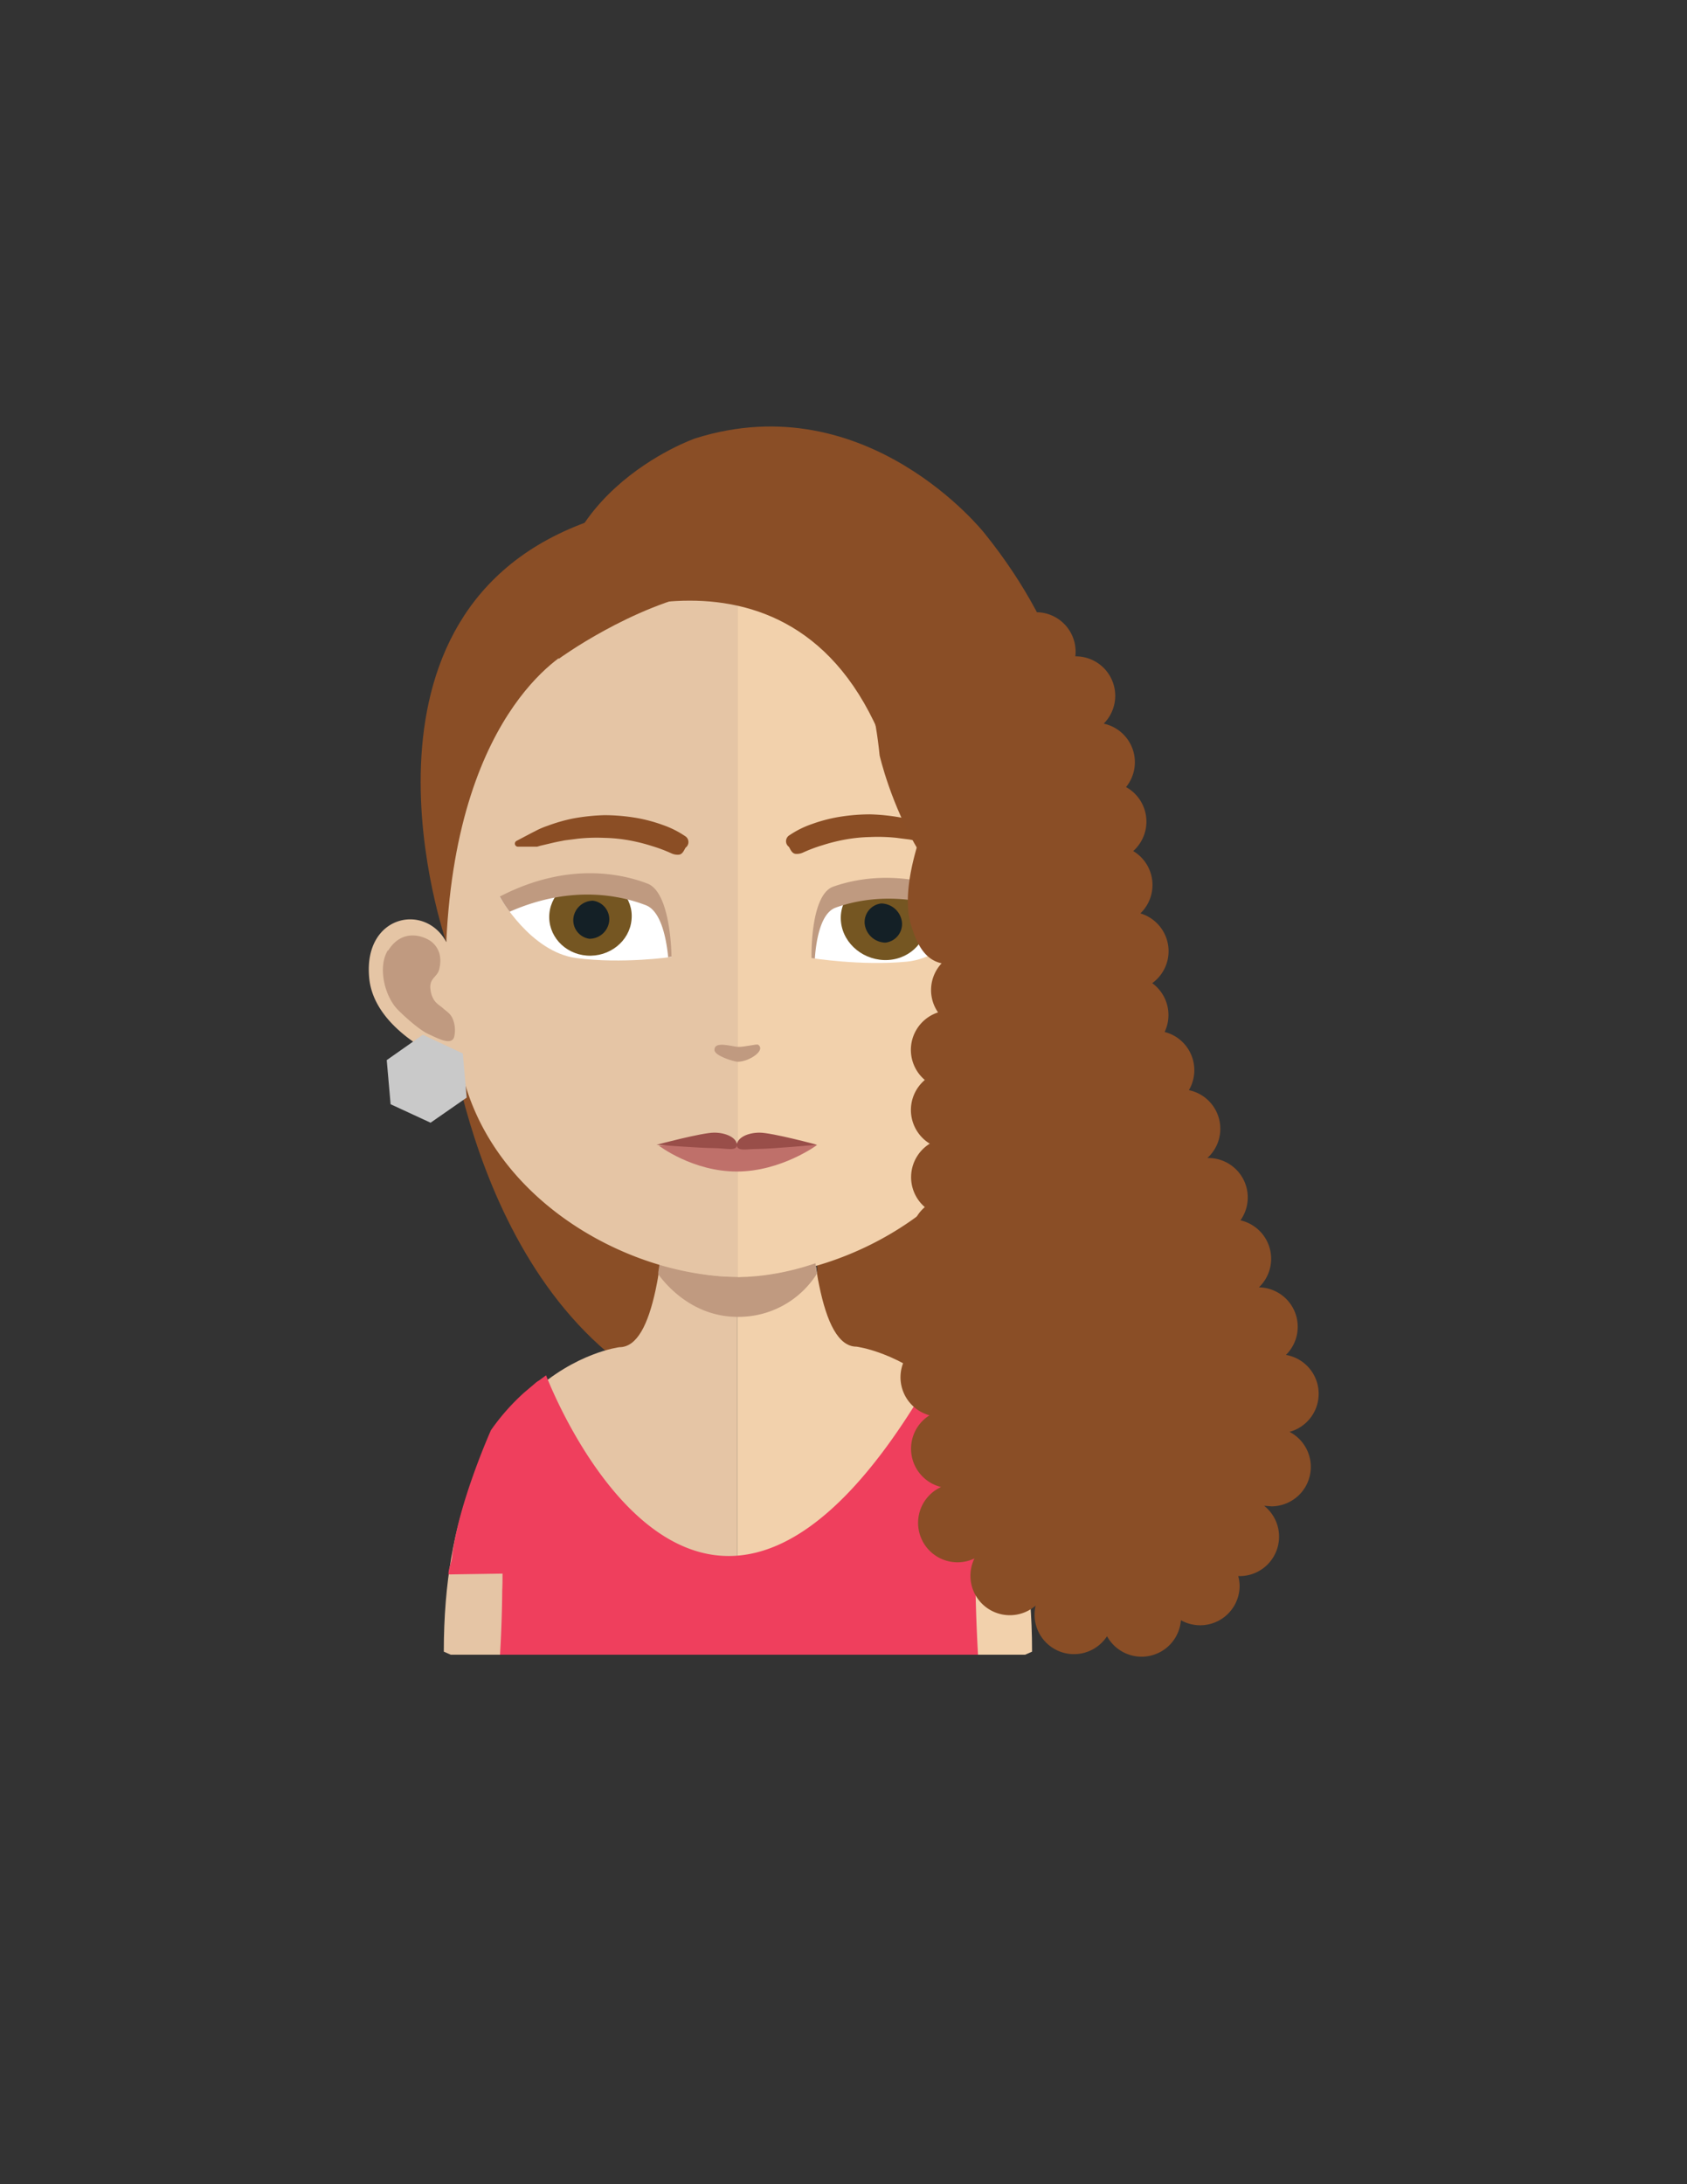 <svg id="Layer_1" data-name="Layer 1" xmlns="http://www.w3.org/2000/svg" xmlns:xlink="http://www.w3.org/1999/xlink" viewBox="0 0 612 792"><rect x="0" y="0" width="612" height="792" fill="#333333" stroke="none"/><defs><style>.cls-1{fill:none;}.cls-2{fill:#8a4e26;}.cls-3{fill:#e5c5a5;}.cls-4{fill:#f2d1ac;}.cls-5{clip-path:url(#clip-path);}.cls-6{fill:#c09a80;}.cls-7{fill:#fff;}.cls-8{fill:#755622;}.cls-9{fill:#142026;}.cls-10{fill:#bf9a80;}.cls-11{fill:#d2d2d1;}.cls-12{fill:#ef3f5d;}.cls-13{fill:#8b4e25;stroke:#8b4e25;stroke-linecap:round;stroke-linejoin:round;stroke-width:2.23px;}.cls-14{fill:#bf706a;}.cls-15{fill:#994e49;}.cls-16{fill:#c9c9c9;}</style><clipPath id="clip-path"><rect class="cls-1" x="238.8" y="443.5" width="57.6" height="34.13"/></clipPath></defs><title>OOW II - Final avatars</title><path class="cls-2" d="M161.6,365s10.1,110.5,87.2,143V467.3s-52.7-47.3-72.6-97.7C176.2,369.6,166.7,371,161.6,365Z"/><rect class="cls-2" x="296.4" y="431" width="72.1" height="85.69"/><path class="cls-3" d="M267.5,408.5V600h-104l-2.5-1.1c0-102.7,63.7-110.4,63.7-110.4,6.4,0,10.4-8.2,13.1-20.6.4-1.9.8-3.9,1.1-6s1.1-7.2,1.4-11.1c.2-2.3.4-4.7.7-7.1.9-11.8,1.2-24.6,1.2-36.7,0,0,14,1.4,25.3,1.4"/><path class="cls-4" d="M374.4,598.9l-2.5,1.1H267.5V408.5h.2c11.3,0,25.4-1.4,25.4-1.4,0,12,.3,24.7,1.2,36.3.2,2.3.5,4.7.6,6.9.5,4,.9,7.8,1.5,11.4h0c.2,1.6.5,3.1.8,4.5,2.7,13.2,6.9,22.1,13.5,22.1,0,0,63.7,7.7,63.7,110.4"/><path class="cls-4" d="M267.6,188.9V463.1h.8c40.2,0,92-28.7,101.1-78.4a4.9,4.9,0,0,0,.1,2.3c1.7,4,9.2,8.2,14.5,3.4s1.6-12.2,1.8-12.3c7.8-5.3,15.5-13.3,16.4-23.8,1.8-22.6-20.5-27-28.1-12.6,4.9-60.5,4.3-152.7-105.9-152.7ZM375,384.2a3.3,3.3,0,0,1,3.3-3.2,3.2,3.2,0,1,1-3.3,3.2"/><g class="cls-5"><path class="cls-6" d="M296.4,461.8h0a33.6,33.6,0,0,1-28.8,15.7h-.2c-16.5-.1-26.2-12.1-28.7-15.6.6-3.5,1.1-7.2,1.4-11.1.2-2.3.4-4.7.7-7.1a116.7,116.7,0,0,0,26.3,3.4h.3a106.2,106.2,0,0,0,26.8-3.8l.7,6.9c.4,4,.9,7.8,1.4,11.4"/></g><path class="cls-3" d="M267.8,188.8c-110.2,0-110.8,92.3-105.9,152.8-7.6-14.3-29.9-9.9-28,12.6.8,10.5,8.7,18.5,16.4,23.8.2.1-2.9,8.1,1.8,12.3s12.8.6,14.5-3.4a5.1,5.1,0,0,0,.1-2.3c9.1,49.7,60.9,78.4,101.1,78.4h.8V188.8ZM157.9,387.4a3.2,3.2,0,0,1,0-6.4,3.2,3.2,0,1,1,0,6.4"/><path class="cls-6" d="M140.8,344.7c5.4-8.7,13.8-4.9,15.9-3.1s3.9,4.9,2.6,10c-.8,2.9-3.8,3.1-3.1,7.5s3.1,5.2,4.4,6.4,2.9,2,3.7,4.1a10.8,10.8,0,0,1,.5,6.2c-.8,3.6-6,.7-9.5-.9s-9.5-7.2-11.4-9.2c-4.6-5.2-6.8-15.3-3.2-21.1"/><path class="cls-3" d="M266.8,214.8c-36.2,0-62.8,10.6-78.8,31.3-22.4,29.1-21.6,73.4-13.3,105.3,2.5,9.7,3.8,36,5.6,45.6,7.8,43.1,55.3,66,86.6,66h.9V214.9h-.9"/><path class="cls-4" d="M345.5,246.2c-16-20.6-42.2-31.2-77.8-31.3V463.1c35.7-.4,78.3-25.5,85.7-66,1.7-9.6,3-35.9,5.6-45.6,8.3-31.8,9.1-76.1-13.4-105.3"/><path class="cls-6" d="M395.2,344.7c-5.4-8.7-13.8-4.9-15.9-3.1s-3.9,4.9-2.6,10c.8,2.9,3.8,3.1,3.1,7.5s-3.1,5.2-4.4,6.4-2.9,2-3.7,4.1a11,11,0,0,0-.5,6.2c.8,3.6,6,.7,9.5-.9s9.6-7.2,11.4-9.2c4.6-5.2,6.8-15.3,3.1-21.1"/><path id="_Path_" data-name="&lt;Path&gt;" class="cls-7" d="M181.3,325.2s11.1,20,27.8,22.2,34.5-.4,34.5-.4-2.2-19-10.9-22.3S206.6,315.6,181.3,325.2Z"/><path id="_Path_2" data-name="&lt;Path&gt;" class="cls-8" d="M229.1,333.5c-.7,7.8-8,13.6-16.2,13s-14.3-7.4-13.6-15.2,8-13.7,16.2-13S229.9,325.7,229.1,333.5Z"/><path id="_Path_3" data-name="&lt;Path&gt;" class="cls-9" d="M213.8,340.4A6.8,6.8,0,0,1,208,333a7.2,7.2,0,0,1,7.1-6.4A6.8,6.8,0,0,1,221,334,7.2,7.2,0,0,1,213.8,340.4Z"/><path id="_Path_4" data-name="&lt;Path&gt;" class="cls-10" d="M243.6,346.9l-1.2.2c-.7-7.1-2.7-16.9-8.2-18.9-8.1-3.1-26.2-7.8-49.3,2.4a44.5,44.5,0,0,1-3.6-5.5c25.1-13,45-8,53.6-4.7S243.6,346.9,243.6,346.9Z"/><path id="_Path_5" data-name="&lt;Path&gt;" class="cls-7" d="M356.1,327.6s-10.4,19.5-27.1,21.1-34.5-1.3-34.5-1.3,1.9-19.2,10.5-22.2S330.9,317.5,356.1,327.6Z"/><path id="_Path_6" data-name="&lt;Path&gt;" class="cls-8" d="M305.1,334.4c.9,8.1,8.6,14.2,17.1,13.7s14.8-7.5,13.9-15.5-8.6-14.2-17.2-13.7S304.2,326.4,305.1,334.4Z"/><path id="_Path_7" data-name="&lt;Path&gt;" class="cls-9" d="M321.2,341.8a6.8,6.8,0,0,0,6-7.5,7.7,7.7,0,0,0-7.5-6.7,6.8,6.8,0,0,0-6,7.5A7.7,7.7,0,0,0,321.2,341.8Z"/><path id="_Path_8" data-name="&lt;Path&gt;" class="cls-10" d="M294.4,347.4l1.2.2c.5-7,2.2-16.6,7.6-18.5,8-2.9,26-7,49.4,3.8a40.9,40.9,0,0,0,3.5-5.3c-25.5-13.6-45.3-9.1-53.8-6.1S294.4,347.4,294.4,347.4Z"/><path id="_Path_9" data-name="&lt;Path&gt;" class="cls-6" d="M259.2,380.8c-.2-3.5,6.3-1.3,8.5-1.2s6.8-1.1,7.3-.8c3,2-3.2,6.2-7.4,6.2C266.4,385,259.3,382.9,259.2,380.8Z"/><circle class="cls-11" cx="378.7" cy="386.2" r="9.8"/><path class="cls-12" d="M353.9,570.6h18.5c0-2.1,0-4.1-.1-6.1a101.8,101.8,0,0,0-11.3-40.9c-1.7-3.2-2.8-5-2.8-5a75.6,75.6,0,0,0-16.1-17l-1.4-1.2-2.4-1.7c-84.6,147.4-140.2,0-140.2,0l-2.6,1.9a7.6,7.6,0,0,0-1.5,1.1l-3.9,3.3a80.1,80.1,0,0,0-12,13.6s-11.9,26.6-14.1,45.9c-.2,2.1-1.4,4.5-1.3,6.4l19.6-.3c0,2,0,4-.1,5.9-.1,10.3-.5,18.3-.8,23.5H354.8c-.3-5.2-.7-13.2-.9-23.5C353.9,574.6,353.9,572.7,353.9,570.6Z"/><path class="cls-2" d="M202.7,228.9s87-44.4,119.2,44.4C321.8,273.3,334.8,137.6,202.7,228.9Z"/><path class="cls-2" d="M215.1,188.5s-13.5,36.5-7.3,46.9c0,0-41.9,19.6-45.9,106.2h0S119.7,221.1,215.1,188.5Z"/><g id="_Group_" data-name="&lt;Group&gt;"><path id="_Path_10" data-name="&lt;Path&gt;" class="cls-13" d="M341.5,302.7l-1.2-.6a27.1,27.1,0,0,0-4.4-1.9,60,60,0,0,0-9-2.6,72.6,72.6,0,0,0-11.3-1.2,69.7,69.7,0,0,0-11.5,1,55,55,0,0,0-9.3,2.5,33.1,33.1,0,0,0-7.8,3.9h0a1.4,1.4,0,0,0-.1,2.4c.5.4,1,2.2,1.8,2.3h0a4.3,4.3,0,0,0,2.2-.4h0a56,56,0,0,1,7.2-2.7,66.8,66.8,0,0,1,7.9-2,57.9,57.9,0,0,1,9.6-1,65.8,65.8,0,0,1,9.8.3l1.5.2,3.2.4,2.6.5,1.4.3,5.1,1.2,1,.3H347Z"/></g><g id="_Group_2" data-name="&lt;Group&gt;"><path id="_Path_11" data-name="&lt;Path&gt;" class="cls-13" d="M193.4,303l1.2-.6a27.1,27.1,0,0,1,4.4-1.9,60,60,0,0,1,9-2.6,72.6,72.6,0,0,1,11.3-1.2,69.7,69.7,0,0,1,11.5,1,55,55,0,0,1,9.3,2.5,33.1,33.1,0,0,1,7.8,3.9h0a1.4,1.4,0,0,1,.1,2.4c-.5.4-1,2.2-1.8,2.3h0a4.3,4.3,0,0,1-2.2-.4h0a56,56,0,0,0-7.2-2.7,66.8,66.8,0,0,0-7.9-2,57.9,57.9,0,0,0-9.6-1,65.8,65.8,0,0,0-9.8.3l-1.5.2-3.2.4-2.6.5-1.4.3-5.1,1.2-1,.3h-6.8Z"/></g><path class="cls-2" d="M202.7,238.9s105.3-77.2,116.4,35c0,0,16.2,71.7,67,65.5,0,0,31.2-71.5-29-146.1,0,0-42.5-53.9-104.7-34.4C252.4,158.8,191.2,180.2,202.7,238.9Z"/><path class="cls-2" d="M330.5,335.4c2,6.5,4.7,12.5,11.1,13.9a14.2,14.2,0,0,0-1.3,17.8,14.3,14.3,0,0,0-4.8,24.5,14.3,14.3,0,0,0,1.8,23.1,14.3,14.3,0,0,0-1.8,23,14.3,14.3,0,0,0,2.1,23.2,14.3,14.3,0,0,0-3.9,26.2,14.3,14.3,0,0,0,3.5,26.1,14.3,14.3,0,0,0,4.2,26,14.3,14.3,0,0,0,6,27.3,14.1,14.1,0,0,0,6.1-1.4,14.3,14.3,0,0,0,22.2,17.1,14.3,14.3,0,0,0,25.9,11.1,14.3,14.3,0,0,0,26.8-5.8,14.3,14.3,0,0,0,21.3-12.5,14.4,14.4,0,0,0-.5-3.5h.5a14.3,14.3,0,0,0,8.9-25.5l2.6.2a14.3,14.3,0,0,0,6.6-27,14.3,14.3,0,0,0-1.3-27.9,14.3,14.3,0,0,0-9.8-24.5,14.3,14.3,0,0,0-6.7-24.3,14.3,14.3,0,0,0-11.7-22.6h-.3a14.3,14.3,0,0,0-6.7-24.6,14.3,14.3,0,0,0-8.8-21.1,14.3,14.3,0,0,0-4.5-17.7,14.3,14.3,0,0,0-4.3-25.3,14.3,14.3,0,0,0-2.6-22.6,14.3,14.3,0,0,0-2.6-23.2,14.3,14.3,0,0,0-8.1-23,14.3,14.3,0,0,0-10.2-24.4h-.1a14.2,14.2,0,0,0,.1-1.9A14.3,14.3,0,0,0,376.1,222S320.7,303.6,330.5,335.4Z"/><path class="cls-14" d="M296.4,415.2s-13,9.6-29.1,9.6-28.3-9.4-28.3-9.4,12.2-.8,28.3-.8,29.2.6,29.2.6"/><path class="cls-15" d="M275.6,410.7c-4.5,0-8.1,1.9-8.3,4.4,0-2.4-3.7-4.4-8.2-4.4s-20.9,4.4-20.9,4.4,15.9,1.2,20.5,1.2,8.6,1.3,8.6-1.1c.1,2.4,3.4,1.4,7.9,1.4s21.2-1.5,21.2-1.5-16.3-4.4-20.9-4.4"/><polygon class="cls-16" points="153.4 375.2 140.3 384.4 141.7 400.4 156.2 407.1 169.3 398 167.9 382 153.4 375.2"/></svg>